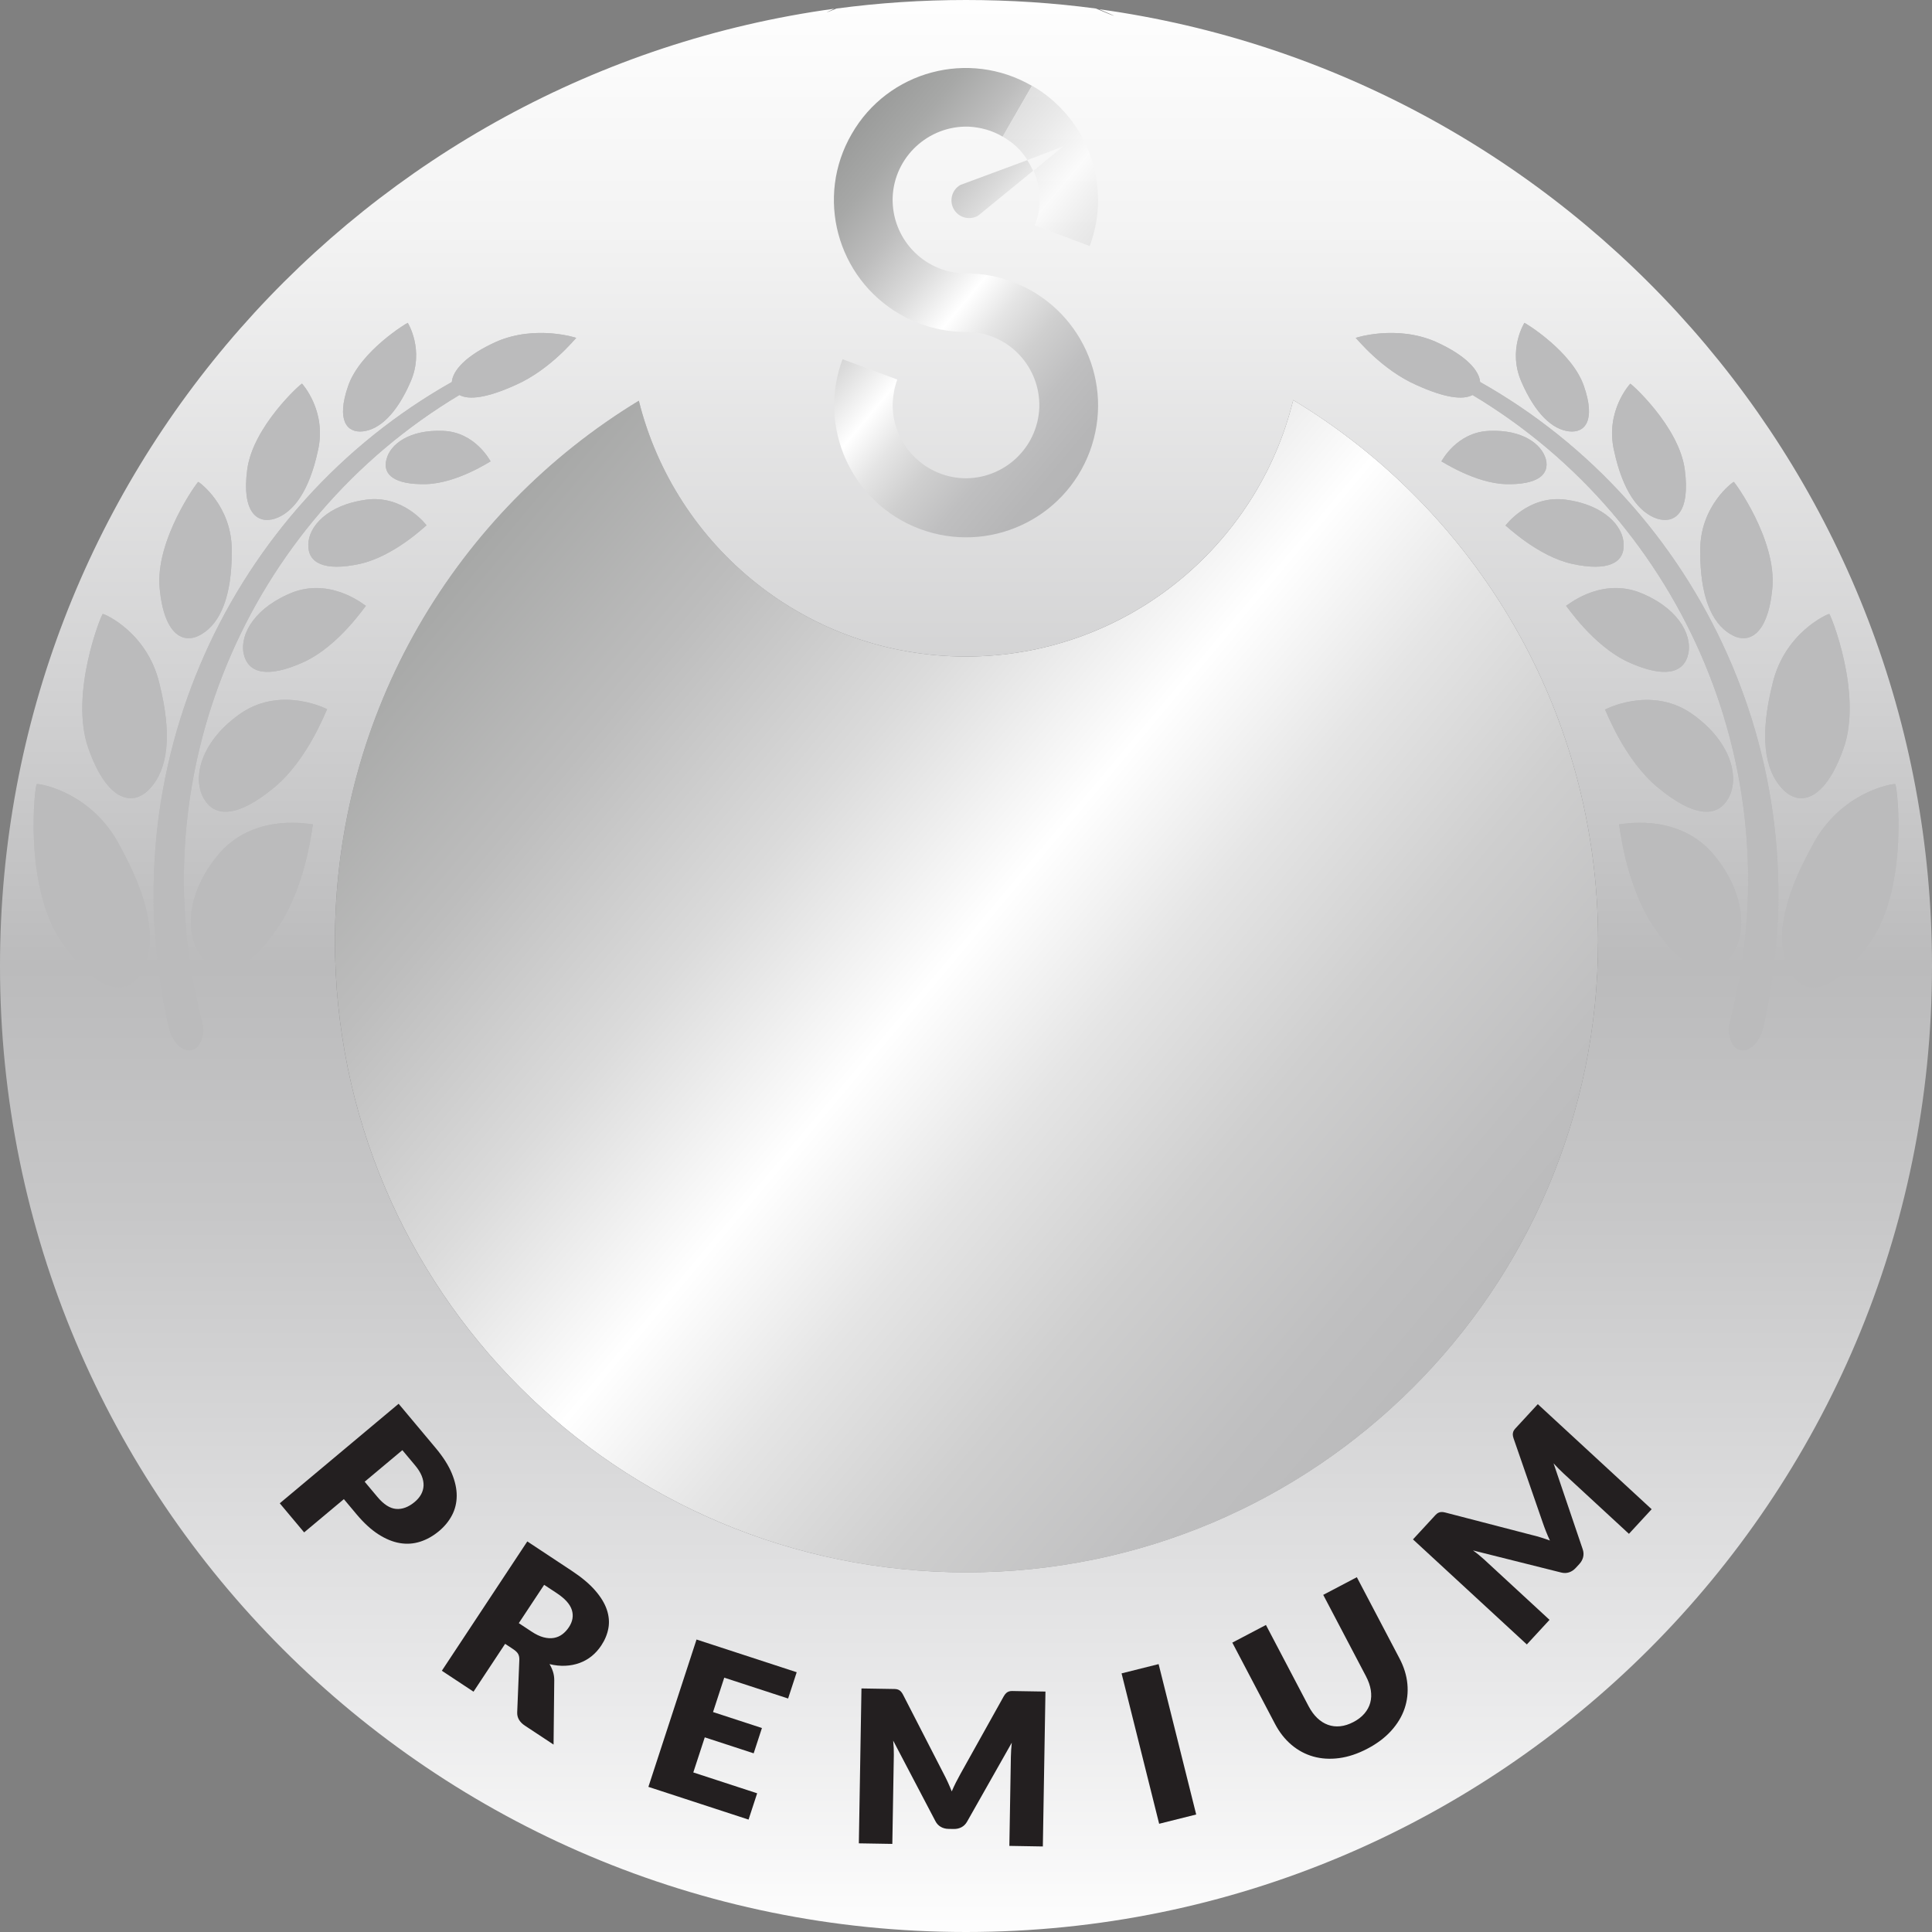 <?xml version="1.0" encoding="utf-8"?>
<!-- Generator: Adobe Illustrator 16.0.0, SVG Export Plug-In . SVG Version: 6.00 Build 0)  -->
<!DOCTYPE svg PUBLIC "-//W3C//DTD SVG 1.1//EN" "http://www.w3.org/Graphics/SVG/1.1/DTD/svg11.dtd">
<svg version="1.1" id="Calque_1" xmlns="http://www.w3.org/2000/svg" xmlns:xlink="http://www.w3.org/1999/xlink" x="0px" y="0px"
	 width="256px" height="256px" viewBox="0 0 256 256" enable-background="new 0 0 256 256" xml:space="preserve">
<rect x="0" y="0" width="256" height="256" fill="#808080" stroke="none"/>
<g>
	<g>
		<g>
			<g>
				
					<linearGradient id="SVGID_1_" gradientUnits="userSpaceOnUse" x1="107.805" y1="622.806" x2="319.148" y2="800.143" gradientTransform="matrix(1 0 0 1 -83.2 -584.981)">
					<stop  offset="0" style="stop-color:#969796"/>
					<stop  offset="0.091" style="stop-color:#9A9B9A"/>
					<stop  offset="0.188" style="stop-color:#A7A8A7"/>
					<stop  offset="0.289" style="stop-color:#BDBDBD"/>
					<stop  offset="0.391" style="stop-color:#DBDBDB"/>
					<stop  offset="0.49" style="stop-color:#FFFFFF"/>
					<stop  offset="0.565" style="stop-color:#E5E5E5"/>
					<stop  offset="0.65" style="stop-color:#CFCFCF"/>
					<stop  offset="0.743" style="stop-color:#BFBFC0"/>
					<stop  offset="0.85" style="stop-color:#B6B6B7"/>
					<stop  offset="1" style="stop-color:#B3B3B4"/>
				</linearGradient>
				<path fill="url(#SVGID_1_)" d="M128.087,208.344c46.194,0,83.668-37.475,83.668-83.706c0-30.375-16.162-56.981-40.399-71.631
					c-4.763,19.5-22.375,33.987-43.354,33.987c-20.969,0-38.519-14.462-43.35-33.894c-24.144,14.656-40.269,41.188-40.269,71.538
					C44.381,170.869,81.856,208.344,128.087,208.344z"/>
				<g>
					<g>
						
							<linearGradient id="SVGID_2_" gradientUnits="userSpaceOnUse" x1="211.2" y1="843.267" x2="211.2" y2="582.696" gradientTransform="matrix(1 0 0 1 -83.2 -584.981)">
							<stop  offset="0" style="stop-color:#FFFFFF"/>
							<stop  offset="0.145" style="stop-color:#E7E7E8"/>
							<stop  offset="0.374" style="stop-color:#C7C7C8"/>
							<stop  offset="0.5" style="stop-color:#BBBBBC"/>
							<stop  offset="0.643" style="stop-color:#D2D2D3"/>
							<stop  offset="0.873" style="stop-color:#F3F3F3"/>
							<stop  offset="1" style="stop-color:#FFFFFF"/>
						</linearGradient>
						<path fill="url(#SVGID_2_)" d="M0,128c0,70.713,57.281,128,128,128c70.713,0,128-57.287,128-128
							C256,63.275,208,9.837,145.656,1.225c2.807,1.188,2.475,1.15-0.443-0.094C139.594,0.381,133.844,0,128,0
							c-5.844,0-11.538,0.381-17.156,1.131c-1.575,0.637-1.737,0.712-0.313,0.025C48.119,9.712,0,63.231,0,128z M84.65,53.1
							c4.832,19.431,22.381,33.894,43.35,33.894c20.98,0,38.594-14.487,43.355-33.987c24.236,14.65,40.398,41.256,40.398,71.631
							c0,46.231-37.477,83.706-83.668,83.706c-46.231,0-83.706-37.475-83.706-83.706C44.381,94.288,60.506,67.756,84.65,53.1z"/>
					</g>
				</g>
				<path fill="none" d="M18.332,140.613c0,57.367,49.094,103.867,109.66,103.867c60.563,0,109.664-46.5,109.664-103.867"/>
				<g enable-background="new    ">
					<path fill="#231F20" d="M45.565,198.643l-5.264,4.407l-3.23-3.856l15.749-13.188l4.912,5.865
						c0.981,1.172,1.692,2.287,2.133,3.35c0.44,1.062,0.658,2.057,0.652,2.986s-0.214,1.787-0.624,2.57s-0.979,1.479-1.707,2.09
						c-0.786,0.656-1.618,1.128-2.497,1.41c-0.878,0.283-1.781,0.347-2.708,0.19c-0.927-0.155-1.874-0.544-2.841-1.163
						c-0.967-0.621-1.932-1.507-2.894-2.654L45.565,198.643z M48.321,196.334l1.682,2.008c0.841,1.006,1.673,1.537,2.497,1.598
						c0.823,0.063,1.642-0.248,2.457-0.93c0.36-0.303,0.641-0.633,0.84-0.994c0.199-0.363,0.309-0.748,0.327-1.158
						c0.018-0.409-0.063-0.84-0.244-1.291c-0.181-0.449-0.476-0.92-0.883-1.405l-1.682-2.009L48.321,196.334z"/>
				</g>
				<g enable-background="new    ">
					<path fill="#231F20" d="M66.932,217.816l-4.189,6.34l-4.197-2.773l11.324-17.137l5.887,3.891
						c1.308,0.863,2.34,1.729,3.094,2.594s1.274,1.718,1.557,2.558c0.283,0.841,0.352,1.658,0.208,2.453
						c-0.144,0.795-0.457,1.557-0.938,2.284c-0.368,0.558-0.794,1.031-1.278,1.422c-0.484,0.39-1.02,0.691-1.607,0.906
						c-0.588,0.213-1.215,0.336-1.884,0.367c-0.67,0.031-1.367-0.041-2.095-0.218c0.192,0.319,0.347,0.657,0.462,1.015
						c0.114,0.357,0.169,0.737,0.166,1.142l-0.091,8.506l-3.8-2.51c-0.704-0.466-1.043-1.052-1.019-1.755l0.283-6.961
						c0.012-0.308-0.039-0.565-0.155-0.778c-0.116-0.212-0.335-0.424-0.658-0.638L66.932,217.816z M68.743,215.076l1.689,1.115
						c0.57,0.379,1.102,0.632,1.595,0.76c0.492,0.129,0.947,0.154,1.364,0.082c0.417-0.073,0.791-0.234,1.122-0.483
						c0.332-0.249,0.621-0.562,0.87-0.938c0.498-0.752,0.627-1.512,0.391-2.275c-0.239-0.768-0.9-1.507-1.984-2.225l-1.689-1.114
						L68.743,215.076z"/>
				</g>
				<g enable-background="new    ">
					<path fill="#231F20" d="M105.567,221.579l-1.139,3.483l-8.461-2.763l-1.487,4.556l6.48,2.117l-1.095,3.352l-6.48-2.117
						l-1.519,4.65l8.461,2.764l-1.139,3.484l-13.271-4.336l6.378-19.525L105.567,221.579z"/>
				</g>
				<g enable-background="new    ">
					<path fill="#231F20" d="M125.603,236.176c0.177,0.389,0.347,0.786,0.508,1.194c0.176-0.411,0.362-0.812,0.557-1.198
						s0.395-0.763,0.6-1.126l5.742-10.292c0.102-0.178,0.206-0.314,0.313-0.411c0.105-0.097,0.224-0.168,0.354-0.213
						c0.129-0.045,0.276-0.065,0.439-0.063c0.164,0.002,0.354,0.007,0.572,0.011l3.84,0.063l-0.346,20.524l-4.437-0.075l0.2-11.813
						c0.01-0.573,0.05-1.193,0.119-1.859l-5.922,10.461c-0.185,0.326-0.429,0.571-0.735,0.735c-0.305,0.163-0.651,0.241-1.038,0.235
						l-0.685-0.012c-0.387-0.007-0.73-0.097-1.03-0.271c-0.3-0.174-0.537-0.426-0.709-0.758l-5.596-10.67
						c0.034,0.329,0.058,0.655,0.073,0.979c0.014,0.325,0.019,0.624,0.015,0.896l-0.2,11.813l-4.436-0.074l0.347-20.524l3.84,0.064
						c0.218,0.004,0.41,0.007,0.573,0.01c0.163,0.004,0.31,0.028,0.438,0.078c0.128,0.049,0.244,0.124,0.346,0.225
						c0.103,0.101,0.202,0.24,0.298,0.422l5.405,10.521C125.242,235.412,125.426,235.787,125.603,236.176z"/>
				</g>
				<g enable-background="new    ">
					<path fill="#231F20" d="M158.502,240.43l-4.909,1.229l-4.979-19.928l4.908-1.228L158.502,240.43z"/>
				</g>
				<g enable-background="new    ">
					<path fill="#231F20" d="M179.342,228.175c0.598-0.313,1.082-0.688,1.453-1.122c0.371-0.435,0.629-0.91,0.771-1.432
						c0.141-0.52,0.164-1.077,0.072-1.67c-0.094-0.594-0.309-1.211-0.646-1.852l-5.657-10.771l4.453-2.34l5.658,10.771
						c0.586,1.115,0.932,2.238,1.039,3.371c0.106,1.134-0.019,2.224-0.375,3.271c-0.357,1.048-0.948,2.026-1.771,2.937
						c-0.822,0.91-1.869,1.699-3.145,2.368c-1.282,0.674-2.531,1.091-3.747,1.252s-2.354,0.091-3.423-0.208
						c-1.064-0.301-2.03-0.817-2.898-1.551c-0.867-0.734-1.593-1.657-2.179-2.772l-5.658-10.771l4.455-2.339l5.649,10.758
						c0.338,0.641,0.724,1.167,1.158,1.58c0.436,0.414,0.908,0.713,1.42,0.895c0.512,0.186,1.051,0.245,1.619,0.186
						C178.161,228.676,178.744,228.488,179.342,228.175z"/>
				</g>
				<g enable-background="new    ">
					<path fill="#231F20" d="M204.143,203.712c0.406,0.127,0.816,0.265,1.229,0.416c-0.189-0.405-0.364-0.81-0.523-1.213
						c-0.158-0.403-0.307-0.802-0.44-1.196l-3.857-11.137c-0.063-0.193-0.098-0.363-0.1-0.506c-0.001-0.145,0.024-0.279,0.075-0.406
						c0.055-0.126,0.137-0.249,0.246-0.369c0.111-0.121,0.242-0.261,0.39-0.422l2.604-2.822l15.084,13.922l-3.008,3.261
						l-8.682-8.015c-0.422-0.389-0.857-0.83-1.307-1.326l3.862,11.384c0.121,0.354,0.14,0.698,0.06,1.036
						c-0.082,0.339-0.252,0.648-0.517,0.934l-0.464,0.503c-0.263,0.285-0.559,0.479-0.888,0.588
						c-0.33,0.107-0.677,0.116-1.039,0.024l-11.688-2.928c0.269,0.193,0.529,0.395,0.781,0.601c0.251,0.205,0.477,0.399,0.678,0.584
						l8.682,8.013l-3.008,3.26l-15.086-13.92l2.605-2.822c0.146-0.16,0.277-0.301,0.389-0.422c0.11-0.119,0.229-0.211,0.35-0.274
						c0.123-0.063,0.256-0.099,0.398-0.108s0.314,0.01,0.512,0.059l11.451,2.972C203.331,203.475,203.734,203.585,204.143,203.712z"
						/>
				</g>
				<g>
					<g>
						<g>
							<path id="SVGID_3_" fill="#BBBBBC" d="M29.131,113c-4.85,5.662-4.613,11.588-2.044,14.219
								c2.569,2.781,6.006,1.281,9.819-4.475c3.813-5.707,4.462-13.463,4.575-13.52C41.506,109.344,34.031,107.494,29.131,113
								L29.131,113z"/>
						</g>
						<g>
							<g>
								<defs>
									<path id="SVGID_4_" d="M29.131,113c-4.85,5.662-4.613,11.588-2.044,14.219c2.569,2.781,6.006,1.281,9.819-4.475
										c3.813-5.707,4.462-13.463,4.575-13.52C41.506,109.344,34.031,107.494,29.131,113L29.131,113z"/>
								</defs>
								<clipPath id="SVGID_6_">
									<use xlink:href="#SVGID_4_"  overflow="visible"/>
								</clipPath>
								<path clip-path="url(#SVGID_6_)" fill="#BBBBBC" d="M32.606,141.594l-30.875-7.131c0,0-1.975-37.813,9.375-59.444
									C17.487,62.869,46.75,41.5,46.75,41.5l33.781-0.1c0,0-23.813,38.356-28.288,47.631
									C45.356,103.375,32.606,141.594,32.606,141.594z"/>
							</g>
						</g>
					</g>
					<g>
						<g>
							<path id="SVGID_5_" fill="#BBBBBC" d="M43.356,93.981c0,0-5.875-3.088-11.263,0.412c-5.369,3.625-6.612,8.45-5.2,11.213
								c1.481,2.899,4.713,2.638,9.375-1.206C40.869,100.631,43.244,94.006,43.356,93.981L43.356,93.981z"/>
						</g>
						<g>
							<g>
								<defs>
									<path id="SVGID_8_" d="M43.356,93.981c0,0-5.875-3.088-11.263,0.412c-5.369,3.625-6.612,8.45-5.2,11.213
										c1.481,2.899,4.713,2.638,9.375-1.206C40.869,100.631,43.244,94.006,43.356,93.981L43.356,93.981z"/>
								</defs>
								<clipPath id="SVGID_10_">
									<use xlink:href="#SVGID_8_"  overflow="visible"/>
								</clipPath>
								<path clip-path="url(#SVGID_10_)" fill="#BBBBBC" d="M32.606,141.594l-30.875-7.131c0,0-1.975-37.813,9.375-59.444
									C17.487,62.869,46.75,41.5,46.75,41.5l33.781-0.1c0,0-23.813,38.356-28.288,47.631
									C45.356,103.375,32.606,141.594,32.606,141.594z"/>
							</g>
						</g>
					</g>
					<g>
						<g>
							<path id="SVGID_7_" fill="#BBBBBC" d="M40.269,87.719c4.7-2.188,8.125-7.438,8.225-7.444
								c-0.006,0.094-4.262-3.668-9.487-1.869c-5.169,1.962-7.25,5.575-6.725,8.194C32.856,89.281,35.519,89.875,40.269,87.719
								L40.269,87.719z"/>
						</g>
						<g>
							<g>
								<defs>
									<path id="SVGID_12_" d="M40.269,87.719c4.7-2.188,8.125-7.438,8.225-7.444c-0.006,0.094-4.262-3.668-9.487-1.869
										c-5.169,1.962-7.25,5.575-6.725,8.194C32.856,89.281,35.519,89.875,40.269,87.719L40.269,87.719z"/>
								</defs>
								<clipPath id="SVGID_14_">
									<use xlink:href="#SVGID_12_"  overflow="visible"/>
								</clipPath>
								<path clip-path="url(#SVGID_14_)" fill="#BBBBBC" d="M32.606,141.594l-30.875-7.131c0,0-1.975-37.813,9.375-59.444
									C17.487,62.869,46.75,41.5,46.75,41.5l33.781-0.1c0,0-23.813,38.356-28.288,47.631
									C45.356,103.375,32.606,141.594,32.606,141.594z"/>
							</g>
						</g>
					</g>
					<g>
						<g>
							<path id="SVGID_9_" fill="#BBBBBC" d="M40.856,72.125c-0.1,2.5,2.137,3.606,6.793,2.6c4.606-1,8.825-5.131,8.869-5.119
								c0,0-3.05-4.088-8.05-3.388C43.462,66.9,40.894,69.719,40.856,72.125L40.856,72.125z"/>
						</g>
						<g>
							<g>
								<defs>
									<path id="SVGID_16_" d="M40.856,72.125c-0.1,2.5,2.137,3.606,6.793,2.6c4.606-1,8.825-5.131,8.869-5.119
										c0,0-3.05-4.088-8.05-3.388C43.462,66.9,40.894,69.719,40.856,72.125L40.856,72.125z"/>
								</defs>
								<clipPath id="SVGID_18_">
									<use xlink:href="#SVGID_16_"  overflow="visible"/>
								</clipPath>
								<path clip-path="url(#SVGID_18_)" fill="#BBBBBC" d="M32.606,141.594l-30.875-7.131c0,0-1.975-37.813,9.375-59.444
									C17.487,62.869,46.75,41.5,46.75,41.5l33.781-0.1c0,0-23.813,38.356-28.288,47.631
									C45.356,103.375,32.606,141.594,32.606,141.594z"/>
							</g>
						</g>
					</g>
					<g>
						<g>
							<path id="SVGID_11_" fill="#BBBBBC" d="M51.212,60.856c-0.569,2.05,1.075,3.4,5.269,3.293
								c4.106-0.119,8.487-3.025,8.525-3.019c-0.013,0.025-1.975-3.875-6.294-4.038C54.281,56.906,51.712,58.837,51.212,60.856
								L51.212,60.856z"/>
						</g>
						<g>
							<g>
								<defs>
									<path id="SVGID_20_" d="M51.212,60.856c-0.569,2.05,1.075,3.4,5.269,3.293c4.106-0.119,8.487-3.025,8.525-3.019
										c-0.013,0.025-1.975-3.875-6.294-4.038C54.281,56.906,51.712,58.837,51.212,60.856L51.212,60.856z"/>
								</defs>
								<clipPath id="SVGID_22_">
									<use xlink:href="#SVGID_20_"  overflow="visible"/>
								</clipPath>
								<path clip-path="url(#SVGID_22_)" fill="#BBBBBC" d="M32.606,141.594l-30.875-7.131c0,0-1.975-37.813,9.375-59.444
									C17.487,62.869,46.75,41.5,46.75,41.5l33.781-0.1c0,0-23.813,38.356-28.288,47.631
									C45.356,103.375,32.606,141.594,32.606,141.594z"/>
							</g>
						</g>
					</g>
					<g>
						<g>
							<path id="SVGID_13_" fill="#BBBBBC" d="M4.869,103.894c-0.212-0.144-1.906,13.7,3.488,21.226
								c5.237,7.362,9.144,6.725,10.675,3.156c1.694-3.676,0.856-8.906-3.125-16.145C12.106,104.781,4.969,103.787,4.869,103.894
								L4.869,103.894z"/>
						</g>
						<g>
							<g>
								<defs>
									<path id="SVGID_24_" d="M4.869,103.894c-0.212-0.144-1.906,13.7,3.488,21.226c5.237,7.362,9.144,6.725,10.675,3.156
										c1.694-3.676,0.856-8.906-3.125-16.145C12.106,104.781,4.969,103.787,4.869,103.894L4.869,103.894z"/>
								</defs>
								<clipPath id="SVGID_26_">
									<use xlink:href="#SVGID_24_"  overflow="visible"/>
								</clipPath>
								<path clip-path="url(#SVGID_26_)" fill="#BBBBBC" d="M32.606,141.594l-30.875-7.131c0,0-1.975-37.813,9.375-59.444
									C17.487,62.869,46.75,41.5,46.75,41.5l33.781-0.1c0,0-23.813,38.356-28.288,47.631
									C45.356,103.375,32.606,141.594,32.606,141.594z"/>
							</g>
						</g>
					</g>
					<g>
						<g>
							<path id="SVGID_15_" fill="#BBBBBC" d="M21.131,90.606c-1.613-6.888-7.419-9.332-7.513-9.25
								c-0.112-0.138-4.512,10.631-1.875,17.9c2.538,7.119,5.969,7.619,8.15,5.207C22.231,101.906,22.844,97.475,21.131,90.606
								L21.131,90.606z"/>
						</g>
						<g>
							<g>
								<defs>
									<path id="SVGID_28_" d="M21.131,90.606c-1.613-6.888-7.419-9.332-7.513-9.25c-0.112-0.138-4.512,10.631-1.875,17.9
										c2.538,7.119,5.969,7.619,8.15,5.207C22.231,101.906,22.844,97.475,21.131,90.606L21.131,90.606z"/>
								</defs>
								<clipPath id="SVGID_30_">
									<use xlink:href="#SVGID_28_"  overflow="visible"/>
								</clipPath>
								<path clip-path="url(#SVGID_30_)" fill="#BBBBBC" d="M32.606,141.594l-30.875-7.131c0,0-1.975-37.813,9.375-59.444
									C17.487,62.869,46.75,41.5,46.75,41.5l33.781-0.1c0,0-23.813,38.356-28.288,47.631
									C45.356,103.375,32.606,141.594,32.606,141.594z"/>
							</g>
						</g>
					</g>
					<g>
						<g>
							<path id="SVGID_17_" fill="#BBBBBC" d="M26.756,84.006C29.225,82.5,30.731,78.981,30.712,73
								c0.044-6.013-4.356-9.156-4.444-9.144c-0.037-0.106-5.737,7.675-5.112,14.119C21.756,84.25,24.381,85.481,26.756,84.006
								L26.756,84.006z"/>
						</g>
						<g>
							<g>
								<defs>
									<path id="SVGID_32_" d="M26.756,84.006C29.225,82.5,30.731,78.981,30.712,73c0.044-6.013-4.356-9.156-4.444-9.144
										c-0.037-0.106-5.737,7.675-5.112,14.119C21.756,84.25,24.381,85.481,26.756,84.006L26.756,84.006z"/>
								</defs>
								<clipPath id="SVGID_34_">
									<use xlink:href="#SVGID_32_"  overflow="visible"/>
								</clipPath>
								<path clip-path="url(#SVGID_34_)" fill="#BBBBBC" d="M32.606,141.594l-30.875-7.131c0,0-1.975-37.813,9.375-59.444
									C17.487,62.869,46.75,41.5,46.75,41.5l33.781-0.1c0,0-23.813,38.356-28.288,47.631
									C45.356,103.375,32.606,141.594,32.606,141.594z"/>
							</g>
						</g>
					</g>
					<g>
						<g>
							<path id="SVGID_19_" fill="#BBBBBC" d="M36.469,68.712c2.438-0.837,4.513-3.681,5.65-8.969c1.238-5.281-2.1-8.906-2.1-8.906
								c-0.056-0.106-6.525,5.663-7.262,11.406C32.006,67.875,34.087,69.494,36.469,68.712L36.469,68.712z"/>
						</g>
						<g>
							<g>
								<defs>
									<path id="SVGID_36_" d="M36.469,68.712c2.438-0.837,4.513-3.681,5.65-8.969c1.238-5.281-2.1-8.906-2.1-8.906
										c-0.056-0.106-6.525,5.663-7.262,11.406C32.006,67.875,34.087,69.494,36.469,68.712L36.469,68.712z"/>
								</defs>
								<clipPath id="SVGID_38_">
									<use xlink:href="#SVGID_36_"  overflow="visible"/>
								</clipPath>
								<path clip-path="url(#SVGID_38_)" fill="#BBBBBC" d="M32.606,141.594l-30.875-7.131c0,0-1.975-37.813,9.375-59.444
									C17.487,62.869,46.75,41.5,46.75,41.5l33.781-0.1c0,0-23.813,38.356-28.288,47.631
									C45.356,103.375,32.606,141.594,32.606,141.594z"/>
							</g>
						</g>
					</g>
					<g>
						<g>
							<path id="SVGID_21_" fill="#BBBBBC" d="M59.869,50.619c-29.337,16.531-45.487,51.125-37.475,85.637
								c0.463,1.889,1.863,3.207,3.075,2.863c1.163-0.344,1.744-2.02,1.3-3.832l-0.025-0.074
								c-8.375-32.332,5.919-65.994,34.131-82.875c1.269,0.681,3.638,0.4,7.406-1.306c4.688-2.05,8-6.25,8.075-6.256
								c0.037-0.006-5.35-1.775-10.594,0.506C61.656,47.131,59.994,49.131,59.869,50.619L59.869,50.619z"/>
						</g>
						<g>
							<g>
								<defs>
									<path id="SVGID_40_" d="M59.869,50.619c-29.337,16.531-45.487,51.125-37.475,85.637c0.463,1.889,1.863,3.207,3.075,2.863
										c1.163-0.344,1.744-2.02,1.3-3.832l-0.025-0.074c-8.375-32.332,5.919-65.994,34.131-82.875
										c1.269,0.681,3.638,0.4,7.406-1.306c4.688-2.05,8-6.25,8.075-6.256c0.037-0.006-5.35-1.775-10.594,0.506
										C61.656,47.131,59.994,49.131,59.869,50.619L59.869,50.619z"/>
								</defs>
								<clipPath id="SVGID_42_">
									<use xlink:href="#SVGID_40_"  overflow="visible"/>
								</clipPath>
								<path clip-path="url(#SVGID_42_)" fill="#BBBBBC" d="M32.606,141.594l-30.875-7.131c0,0-1.975-37.813,9.375-59.444
									C17.487,62.869,46.75,41.5,46.75,41.5l33.781-0.1c0,0-23.813,38.356-28.288,47.631
									C45.356,103.375,32.606,141.594,32.606,141.594z"/>
							</g>
						</g>
					</g>
					<g>
						<g>
							<path id="SVGID_23_" fill="#BBBBBC" d="M48.106,57.156c2.175-0.256,4.425-2.275,6.281-6.538
								c1.887-4.262-0.356-7.837-0.356-7.837c-0.038-0.044-6.3,3.725-7.9,8.362C44.538,55.719,45.969,57.406,48.106,57.156
								L48.106,57.156z"/>
						</g>
						<g>
							<g>
								<defs>
									<path id="SVGID_44_" d="M48.106,57.156c2.175-0.256,4.425-2.275,6.281-6.538c1.887-4.262-0.356-7.837-0.356-7.837
										c-0.038-0.044-6.3,3.725-7.9,8.362C44.538,55.719,45.969,57.406,48.106,57.156L48.106,57.156z"/>
								</defs>
								<clipPath id="SVGID_46_">
									<use xlink:href="#SVGID_44_"  overflow="visible"/>
								</clipPath>
								<path clip-path="url(#SVGID_46_)" fill="#BBBBBC" d="M32.606,141.594l-30.875-7.131c0,0-1.975-37.813,9.375-59.444
									C17.487,62.869,46.75,41.5,46.75,41.5l33.781-0.1c0,0-23.813,38.356-28.288,47.631
									C45.356,103.375,32.606,141.594,32.606,141.594z"/>
							</g>
						</g>
					</g>
				</g>
				<g>
					<g>
						<g>
							<path id="SVGID_25_" fill="#BBBBBC" d="M226.869,113c-4.9-5.506-12.375-3.656-12.352-3.775
								c0.111,0.057,0.764,7.813,4.574,13.52c3.813,5.756,7.244,7.256,9.869,4.475C231.48,124.588,231.719,118.662,226.869,113
								L226.869,113z"/>
						</g>
						<g>
							<g>
								<defs>
									<path id="SVGID_47_" d="M226.869,113c-4.9-5.506-12.375-3.656-12.352-3.775c0.111,0.057,0.764,7.813,4.574,13.52
										c3.813,5.756,7.244,7.256,9.869,4.475C231.48,124.588,231.719,118.662,226.869,113L226.869,113z"/>
								</defs>
								<clipPath id="SVGID_48_">
									<use xlink:href="#SVGID_47_"  overflow="visible"/>
								</clipPath>
								<path clip-path="url(#SVGID_48_)" fill="#BBBBBC" d="M223.395,141.594l30.875-7.131c0,0,1.977-37.813-9.381-59.444
									C238.506,62.869,209.25,41.5,209.25,41.5l-33.781-0.1c0,0,23.813,38.356,28.287,47.631
									C210.645,103.375,223.395,141.594,223.395,141.594z"/>
							</g>
						</g>
					</g>
					<g>
						<g>
							<path id="SVGID_27_" fill="#BBBBBC" d="M212.645,93.981c0.111,0.025,2.486,6.65,7.088,10.419
								c4.662,3.844,7.889,4.105,9.375,1.206c1.412-2.763,0.176-7.588-5.199-11.213c-5.389-3.5-11.264-0.356-11.264-0.356V93.981z"
								/>
						</g>
						<g>
							<g>
								<defs>
									<path id="SVGID_49_" d="M212.645,93.981c0.111,0.025,2.486,6.65,7.088,10.419c4.662,3.844,7.889,4.105,9.375,1.206
										c1.412-2.763,0.176-7.588-5.199-11.213c-5.389-3.5-11.264-0.356-11.264-0.356V93.981z"/>
								</defs>
								<clipPath id="SVGID_50_">
									<use xlink:href="#SVGID_49_"  overflow="visible"/>
								</clipPath>
								<path clip-path="url(#SVGID_50_)" fill="#BBBBBC" d="M223.395,141.594l30.875-7.131c0,0,1.977-37.813-9.381-59.444
									C238.506,62.869,209.25,41.5,209.25,41.5l-33.781-0.1c0,0,23.813,38.356,28.287,47.631
									C210.645,103.375,223.395,141.594,223.395,141.594z"/>
							</g>
						</g>
					</g>
					<g>
						<g>
							<path id="SVGID_29_" fill="#BBBBBC" d="M215.73,87.719c4.75,2.156,7.412,1.563,7.986-1.119
								c0.525-2.619-1.506-6.231-6.725-8.194c-5.227-1.8-9.48,1.962-9.488,1.869C207.605,80.281,211.031,85.531,215.73,87.719
								L215.73,87.719z"/>
						</g>
						<g>
							<g>
								<defs>
									<path id="SVGID_51_" d="M215.73,87.719c4.75,2.156,7.412,1.563,7.986-1.119c0.525-2.619-1.506-6.231-6.725-8.194
										c-5.227-1.8-9.48,1.962-9.488,1.869C207.605,80.281,211.031,85.531,215.73,87.719L215.73,87.719z"/>
								</defs>
								<clipPath id="SVGID_52_">
									<use xlink:href="#SVGID_51_"  overflow="visible"/>
								</clipPath>
								<path clip-path="url(#SVGID_52_)" fill="#BBBBBC" d="M223.395,141.594l30.875-7.131c0,0,1.977-37.813-9.381-59.444
									C238.506,62.869,209.25,41.5,209.25,41.5l-33.781-0.1c0,0,23.813,38.356,28.287,47.631
									C210.645,103.375,223.395,141.594,223.395,141.594z"/>
							</g>
						</g>
					</g>
					<g>
						<g>
							<path id="SVGID_31_" fill="#BBBBBC" d="M215.145,72.125c-0.037-2.406-2.605-5.225-7.611-5.906
								c-5-0.7-8.051,3.419-8.051,3.419c0.043-0.044,4.264,4.087,8.867,5.087C213.006,75.731,215.244,74.625,215.145,72.125
								L215.145,72.125z"/>
						</g>
						<g>
							<g>
								<defs>
									<path id="SVGID_53_" d="M215.145,72.125c-0.037-2.406-2.605-5.225-7.611-5.906c-5-0.7-8.051,3.419-8.051,3.419
										c0.043-0.044,4.264,4.087,8.867,5.087C213.006,75.731,215.244,74.625,215.145,72.125L215.145,72.125z"/>
								</defs>
								<clipPath id="SVGID_54_">
									<use xlink:href="#SVGID_53_"  overflow="visible"/>
								</clipPath>
								<path clip-path="url(#SVGID_54_)" fill="#BBBBBC" d="M223.395,141.594l30.875-7.131c0,0,1.977-37.813-9.381-59.444
									C238.506,62.869,209.25,41.5,209.25,41.5l-33.781-0.1c0,0,23.813,38.356,28.287,47.631
									C210.645,103.375,223.395,141.594,223.395,141.594z"/>
							</g>
						</g>
					</g>
					<g>
						<g>
							<path id="SVGID_33_" fill="#BBBBBC" d="M204.838,60.856c-0.551-2.019-3.119-3.95-7.5-3.763
								c-4.369,0.163-6.332,4.063-6.344,4.038c0.037-0.006,4.469,2.9,8.523,3.019C203.713,64.256,205.35,62.906,204.838,60.856
								L204.838,60.856z"/>
						</g>
						<g>
							<g>
								<defs>
									<path id="SVGID_55_" d="M204.838,60.856c-0.551-2.019-3.119-3.95-7.5-3.763c-4.369,0.163-6.332,4.063-6.344,4.038
										c0.037-0.006,4.469,2.9,8.523,3.019C203.713,64.256,205.35,62.906,204.838,60.856L204.838,60.856z"/>
								</defs>
								<clipPath id="SVGID_56_">
									<use xlink:href="#SVGID_55_"  overflow="visible"/>
								</clipPath>
								<path clip-path="url(#SVGID_56_)" fill="#BBBBBC" d="M223.395,141.594l30.875-7.131c0,0,1.977-37.813-9.381-59.444
									C238.506,62.869,209.25,41.5,209.25,41.5l-33.781-0.1c0,0,23.813,38.356,28.287,47.631
									C210.645,103.375,223.395,141.594,223.395,141.594z"/>
							</g>
						</g>
					</g>
					<g>
						<g>
							<path id="SVGID_35_" fill="#BBBBBC" d="M251.125,103.894c-0.094-0.106-7.23,0.888-11.031,8.237
								c-3.986,7.238-4.824,12.469-3.125,16.145c1.525,3.568,5.438,4.207,10.662-3.156
								C253.094,117.594,251.344,103.75,251.125,103.894L251.125,103.894z"/>
						</g>
						<g>
							<g>
								<defs>
									<path id="SVGID_57_" d="M251.125,103.894c-0.094-0.106-7.23,0.888-11.031,8.237c-3.986,7.238-4.824,12.469-3.125,16.145
										c1.525,3.568,5.438,4.207,10.662-3.156C253.094,117.594,251.344,103.75,251.125,103.894L251.125,103.894z"/>
								</defs>
								<clipPath id="SVGID_58_">
									<use xlink:href="#SVGID_57_"  overflow="visible"/>
								</clipPath>
								<path clip-path="url(#SVGID_58_)" fill="#BBBBBC" d="M223.395,141.594l30.875-7.131c0,0,1.977-37.813-9.381-59.444
									C238.506,62.869,209.25,41.5,209.25,41.5l-33.781-0.1c0,0,23.813,38.356,28.287,47.631
									C210.645,103.375,223.395,141.594,223.395,141.594z"/>
							</g>
						</g>
					</g>
					<g>
						<g>
							<path id="SVGID_37_" fill="#BBBBBC" d="M234.869,90.606c-1.713,6.869-1.102,11.3,1.236,13.856
								c2.176,2.412,5.605,1.912,8.145-5.207c2.645-7.269-1.756-18.038-1.869-17.9C242.338,81.275,236.475,83.719,234.869,90.606
								L234.869,90.606z"/>
						</g>
						<g>
							<g>
								<defs>
									<path id="SVGID_59_" d="M234.869,90.606c-1.713,6.869-1.102,11.3,1.236,13.856c2.176,2.412,5.605,1.912,8.145-5.207
										c2.645-7.269-1.756-18.038-1.869-17.9C242.338,81.275,236.475,83.719,234.869,90.606L234.869,90.606z"/>
								</defs>
								<clipPath id="SVGID_60_">
									<use xlink:href="#SVGID_59_"  overflow="visible"/>
								</clipPath>
								<path clip-path="url(#SVGID_60_)" fill="#BBBBBC" d="M223.395,141.594l30.875-7.131c0,0,1.977-37.813-9.381-59.444
									C238.506,62.869,209.25,41.5,209.25,41.5l-33.781-0.1c0,0,23.813,38.356,28.287,47.631
									C210.645,103.375,223.395,141.594,223.395,141.594z"/>
							</g>
						</g>
					</g>
					<g>
						<g>
							<path id="SVGID_39_" fill="#BBBBBC" d="M229.25,84.006c2.369,1.475,4.994,0.244,5.594-6.031
								c0.625-6.444-5.074-14.225-5.111-14.119c-0.088-0.013-4.486,3.131-4.449,9.144C225.27,78.981,226.775,82.5,229.25,84.006
								L229.25,84.006z"/>
						</g>
						<g>
							<g>
								<defs>
									<path id="SVGID_61_" d="M229.25,84.006c2.369,1.475,4.994,0.244,5.594-6.031c0.625-6.444-5.074-14.225-5.111-14.119
										c-0.088-0.013-4.486,3.131-4.449,9.144C225.27,78.981,226.775,82.5,229.25,84.006L229.25,84.006z"/>
								</defs>
								<clipPath id="SVGID_62_">
									<use xlink:href="#SVGID_61_"  overflow="visible"/>
								</clipPath>
								<path clip-path="url(#SVGID_62_)" fill="#BBBBBC" d="M223.395,141.594l30.875-7.131c0,0,1.977-37.813-9.381-59.444
									C238.506,62.869,209.25,41.5,209.25,41.5l-33.781-0.1c0,0,23.813,38.356,28.287,47.631
									C210.645,103.375,223.395,141.594,223.395,141.594z"/>
							</g>
						</g>
					</g>
					<g>
						<g>
							<path id="SVGID_41_" fill="#BBBBBC" d="M219.531,68.712c2.432,0.781,4.455-0.837,3.713-6.469
								c-0.738-5.744-7.207-11.512-7.227-11.4c0,0-3.375,3.619-2.139,8.9C215.02,65.031,217.094,67.875,219.531,68.712
								L219.531,68.712z"/>
						</g>
						<g>
							<g>
								<defs>
									<path id="SVGID_63_" d="M219.531,68.712c2.432,0.781,4.455-0.837,3.713-6.469c-0.738-5.744-7.207-11.512-7.227-11.4
										c0,0-3.375,3.619-2.139,8.9C215.02,65.031,217.094,67.875,219.531,68.712L219.531,68.712z"/>
								</defs>
								<clipPath id="SVGID_64_">
									<use xlink:href="#SVGID_63_"  overflow="visible"/>
								</clipPath>
								<path clip-path="url(#SVGID_64_)" fill="#BBBBBC" d="M223.395,141.594l30.875-7.131c0,0,1.977-37.813-9.381-59.444
									C238.506,62.869,209.25,41.5,209.25,41.5l-33.781-0.1c0,0,23.813,38.356,28.287,47.631
									C210.645,103.375,223.395,141.594,223.395,141.594z"/>
							</g>
						</g>
					</g>
					<g>
						<g>
							<path id="SVGID_43_" fill="#BBBBBC" d="M196.125,50.619c-0.119-1.487-1.781-3.487-5.895-5.337
								c-5.236-2.281-10.625-0.513-10.588-0.506c0.074,0.006,3.389,4.207,8.074,6.256c3.764,1.706,6.139,1.987,7.4,1.306
								c28.219,16.881,42.512,50.544,34.137,82.875l-0.023,0.074c-0.395,1.813,0.139,3.488,1.301,3.832
								c1.213,0.344,2.611-0.977,3.074-2.863C241.619,101.744,225.469,67.15,196.125,50.619L196.125,50.619z"/>
						</g>
						<g>
							<g>
								<defs>
									<path id="SVGID_65_" d="M196.125,50.619c-0.119-1.487-1.781-3.487-5.895-5.337c-5.236-2.281-10.625-0.513-10.588-0.506
										c0.074,0.006,3.389,4.207,8.074,6.256c3.764,1.706,6.139,1.987,7.4,1.306c28.219,16.881,42.512,50.544,34.137,82.875
										l-0.023,0.074c-0.395,1.813,0.139,3.488,1.301,3.832c1.213,0.344,2.611-0.977,3.074-2.863
										C241.619,101.744,225.469,67.15,196.125,50.619L196.125,50.619z"/>
								</defs>
								<clipPath id="SVGID_66_">
									<use xlink:href="#SVGID_65_"  overflow="visible"/>
								</clipPath>
								<path clip-path="url(#SVGID_66_)" fill="#BBBBBC" d="M223.395,141.594l30.875-7.131c0,0,1.977-37.813-9.381-59.444
									C238.506,62.869,209.25,41.5,209.25,41.5l-33.781-0.1c0,0,23.813,38.356,28.287,47.631
									C210.645,103.375,223.395,141.594,223.395,141.594z"/>
							</g>
						</g>
					</g>
					<g>
						<g>
							<path id="SVGID_45_" fill="#BBBBBC" d="M207.895,57.156c2.139,0.25,3.568-1.438,1.977-6.013
								c-1.602-4.637-7.863-8.406-7.875-8.362c0,0-2.273,3.575-0.389,7.837C203.469,54.881,205.719,56.9,207.895,57.156
								L207.895,57.156z"/>
						</g>
						<g>
							<g>
								<defs>
									<path id="SVGID_67_" d="M207.895,57.156c2.139,0.25,3.568-1.438,1.977-6.013c-1.602-4.637-7.863-8.406-7.875-8.362
										c0,0-2.273,3.575-0.389,7.837C203.469,54.881,205.719,56.9,207.895,57.156L207.895,57.156z"/>
								</defs>
								<clipPath id="SVGID_68_">
									<use xlink:href="#SVGID_67_"  overflow="visible"/>
								</clipPath>
								<path clip-path="url(#SVGID_68_)" fill="#BBBBBC" d="M223.395,141.594l30.875-7.131c0,0,1.977-37.813-9.381-59.444
									C238.506,62.869,209.25,41.5,209.25,41.5l-33.781-0.1c0,0,23.813,38.356,28.287,47.631
									C210.645,103.375,223.395,141.594,223.395,141.594z"/>
							</g>
						</g>
					</g>
				</g>
				<g opacity="0.5" enable-background="new    ">
					<g>
						<g>
							<defs>
								<path id="SVGID_69_" d="M136.744,11.375l-3.875,6.731c1.344,0.762,2.469,1.8,3.273,3.106l4.699-1.8l-3.881,3.206
									c1,2.281,1.043,4.888,0.168,7.256l7.264,2.731c2.986-8-0.25-16.988-7.639-21.25L136.744,11.375z"/>
							</defs>
							<clipPath id="SVGID_70_">
								<use xlink:href="#SVGID_69_"  overflow="visible"/>
							</clipPath>
							<g clip-path="url(#SVGID_70_)">
								
									<linearGradient id="SVGID_71_" gradientUnits="userSpaceOnUse" x1="185.991" y1="604.62" x2="236.426" y2="646.94" gradientTransform="matrix(1 0 0 1 -83.2 -584.981)">
									<stop  offset="0" style="stop-color:#969796"/>
									<stop  offset="0.091" style="stop-color:#9A9B9A"/>
									<stop  offset="0.188" style="stop-color:#A7A8A7"/>
									<stop  offset="0.289" style="stop-color:#BDBDBD"/>
									<stop  offset="0.391" style="stop-color:#DBDBDB"/>
									<stop  offset="0.49" style="stop-color:#FFFFFF"/>
									<stop  offset="0.565" style="stop-color:#E5E5E5"/>
									<stop  offset="0.65" style="stop-color:#CFCFCF"/>
									<stop  offset="0.743" style="stop-color:#BFBFC0"/>
									<stop  offset="0.85" style="stop-color:#B6B6B7"/>
									<stop  offset="1" style="stop-color:#B3B3B4"/>
								</linearGradient>
								<path fill="url(#SVGID_71_)" d="M160.906,40.781c0,18.206-14.693,32.95-32.906,32.95c-18.163,0-32.906-14.744-32.906-32.95
									c0-18.163,14.744-32.906,32.906-32.906C146.213,7.875,160.906,22.619,160.906,40.781z"/>
							</g>
						</g>
					</g>
				</g>
				<g>
					<g>
						<g>
							<defs>
								<path id="SVGID_72_" d="M128.006,36.219h-0.35c-5.369-0.2-9.538-4.694-9.375-10.063c0.2-5.319,4.694-9.531,10.063-9.375
									c1.563,0.081,3.138,0.5,4.513,1.325l3.875-6.731c-8.363-4.856-19.075-1.994-23.875,6.375
									c-4.85,8.356-1.988,19.031,6.375,23.881c2.65,1.525,5.675,2.362,8.775,2.356h0.344c5.363,0.169,9.519,4.663,9.363,10.019
									c-0.219,5.362-4.707,9.525-10.069,9.362c-5.356-0.219-9.525-4.712-9.356-10.025c0.069-1.063,0.244-2.075,0.606-3.056
									l-7.256-2.688c-3.381,9.031,1.231,19.119,10.256,22.494c9.076,3.375,19.125-1.225,22.5-10.256
									c3.375-9.081-1.229-19.119-10.263-22.5c-1.976-0.737-4.012-1.112-6.112-1.112h-0.012v-0.006H128.006z"/>
							</defs>
							<clipPath id="SVGID_73_">
								<use xlink:href="#SVGID_72_"  overflow="visible"/>
							</clipPath>
							<g clip-path="url(#SVGID_73_)">
								
									<linearGradient id="SVGID_74_" gradientUnits="userSpaceOnUse" x1="185.991" y1="604.62" x2="236.426" y2="646.94" gradientTransform="matrix(1 0 0 1 -83.2 -584.981)">
									<stop  offset="0" style="stop-color:#969796"/>
									<stop  offset="0.091" style="stop-color:#9A9B9A"/>
									<stop  offset="0.188" style="stop-color:#A7A8A7"/>
									<stop  offset="0.289" style="stop-color:#BDBDBD"/>
									<stop  offset="0.391" style="stop-color:#DBDBDB"/>
									<stop  offset="0.49" style="stop-color:#FFFFFF"/>
									<stop  offset="0.565" style="stop-color:#E5E5E5"/>
									<stop  offset="0.65" style="stop-color:#CFCFCF"/>
									<stop  offset="0.743" style="stop-color:#BFBFC0"/>
									<stop  offset="0.85" style="stop-color:#B6B6B7"/>
									<stop  offset="1" style="stop-color:#B3B3B4"/>
								</linearGradient>
								<path fill="url(#SVGID_74_)" d="M160.906,40.781c0,18.206-14.693,32.95-32.906,32.95c-18.163,0-32.906-14.744-32.906-32.95
									c0-18.163,14.744-32.906,32.906-32.906C146.213,7.875,160.906,22.619,160.906,40.781z"/>
							</g>
						</g>
					</g>
				</g>
				<g>
					<g>
						<g>
							<defs>
								<path id="SVGID_75_" d="M127.256,24.506c-1.125,0.637-1.513,2.087-0.875,3.206c0.631,1.131,2.081,1.513,3.207,0.881
									l7.307-5.969c-0.236-0.494-0.5-0.981-0.781-1.4L127.256,24.506z"/>
							</defs>
							<clipPath id="SVGID_76_">
								<use xlink:href="#SVGID_75_"  overflow="visible"/>
							</clipPath>
							<g clip-path="url(#SVGID_76_)">
								
									<linearGradient id="SVGID_77_" gradientUnits="userSpaceOnUse" x1="185.991" y1="604.62" x2="236.426" y2="646.94" gradientTransform="matrix(1 0 0 1 -83.2 -584.981)">
									<stop  offset="0" style="stop-color:#969796"/>
									<stop  offset="0.091" style="stop-color:#9A9B9A"/>
									<stop  offset="0.188" style="stop-color:#A7A8A7"/>
									<stop  offset="0.289" style="stop-color:#BDBDBD"/>
									<stop  offset="0.391" style="stop-color:#DBDBDB"/>
									<stop  offset="0.49" style="stop-color:#FFFFFF"/>
									<stop  offset="0.565" style="stop-color:#E5E5E5"/>
									<stop  offset="0.65" style="stop-color:#CFCFCF"/>
									<stop  offset="0.743" style="stop-color:#BFBFC0"/>
									<stop  offset="0.85" style="stop-color:#B6B6B7"/>
									<stop  offset="1" style="stop-color:#B3B3B4"/>
								</linearGradient>
								<path fill="url(#SVGID_77_)" d="M160.906,40.781c0,18.206-14.693,32.95-32.906,32.95c-18.163,0-32.906-14.744-32.906-32.95
									c0-18.163,14.744-32.906,32.906-32.906C146.213,7.875,160.906,22.619,160.906,40.781z"/>
							</g>
						</g>
					</g>
				</g>
			</g>
		</g>
	</g>
</g>
</svg>
